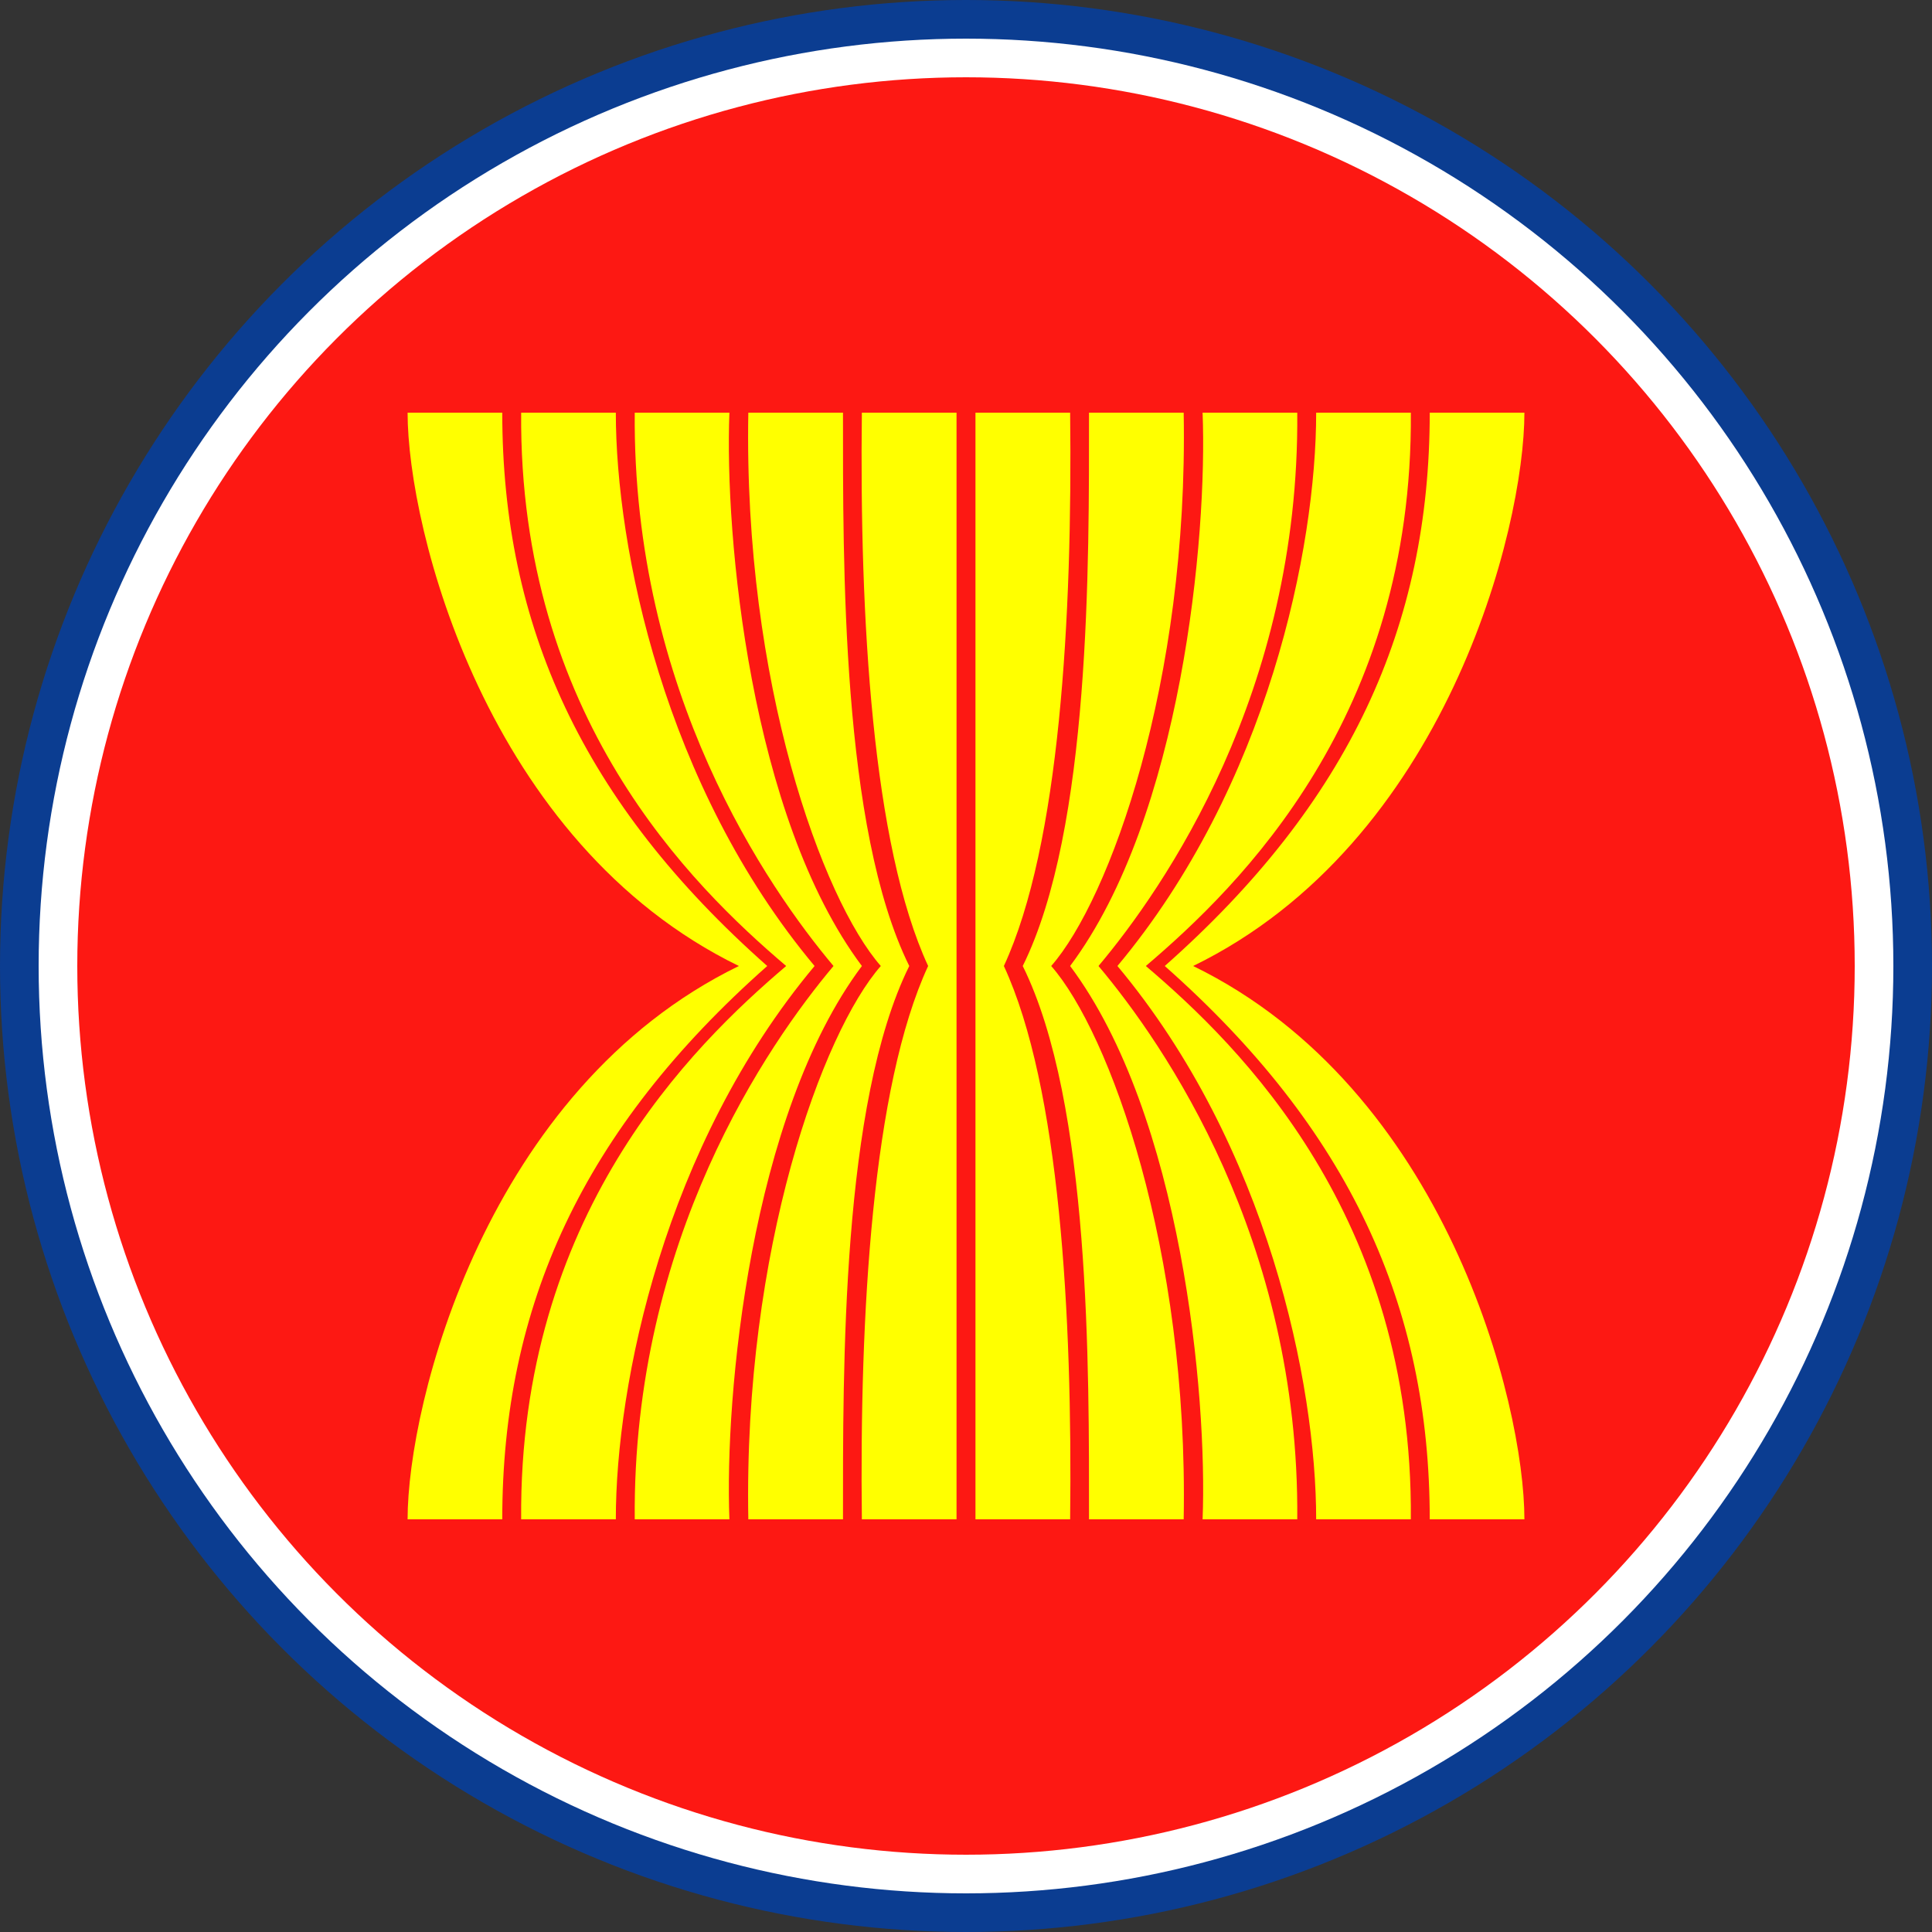 <svg xmlns="http://www.w3.org/2000/svg" xmlns:xlink="http://www.w3.org/1999/xlink" viewBox="0 0 100 100">
  <rect x="0" y="0" width="100" height="100" fill="#333333" stroke="none"/>
  <circle cx="50" cy="50" r="50" fill="#0b3d91"/>
  <circle cx="50" cy="50" r="48" fill="#fff"/>
  <circle cx="50" cy="50" r="46" fill="#fd1813"/>
  <g id="half" fill="#ff0">
    <path d="M61.757,50c13.08,6.377 17.146,22.627 17.146,28.64h-4.9 c0-11.042,-4.154-20.18-13.715-28.64z"/>
    <path d="M59.308,50c4.906,4.172 13.84,12.935 13.717,28.64h-4.9 c0-6.99,-2.492-19.317-10.287-28.64z"/>
    <path d="M56.858,50c3.397,4.042 10.412,14.164 10.288,28.64h-4.9 c0.255,-6.38-1.077-20.92-6.857-28.64z"/>
    <path d="M54.41,50c3.01,3.432 7.112,14.652 6.857,28.64h-4.9 c0-7.73,0.09-21.53-3.43-28.64z"/>
    <path d="M51.96,50c2.896,6.255 3.554,18.086 3.43,28.64h-4.9 v-28.64z"/>
  </g>
  <use transform="matrix(-1 0 0 -1 100 100)" xlink:href="#half"/>
  <use transform="matrix(-1 0 0 1 100 0)" xlink:href="#half"/>
  <use transform="matrix(1 0 0 -1 0 100)" xlink:href="#half"/>
</svg>
